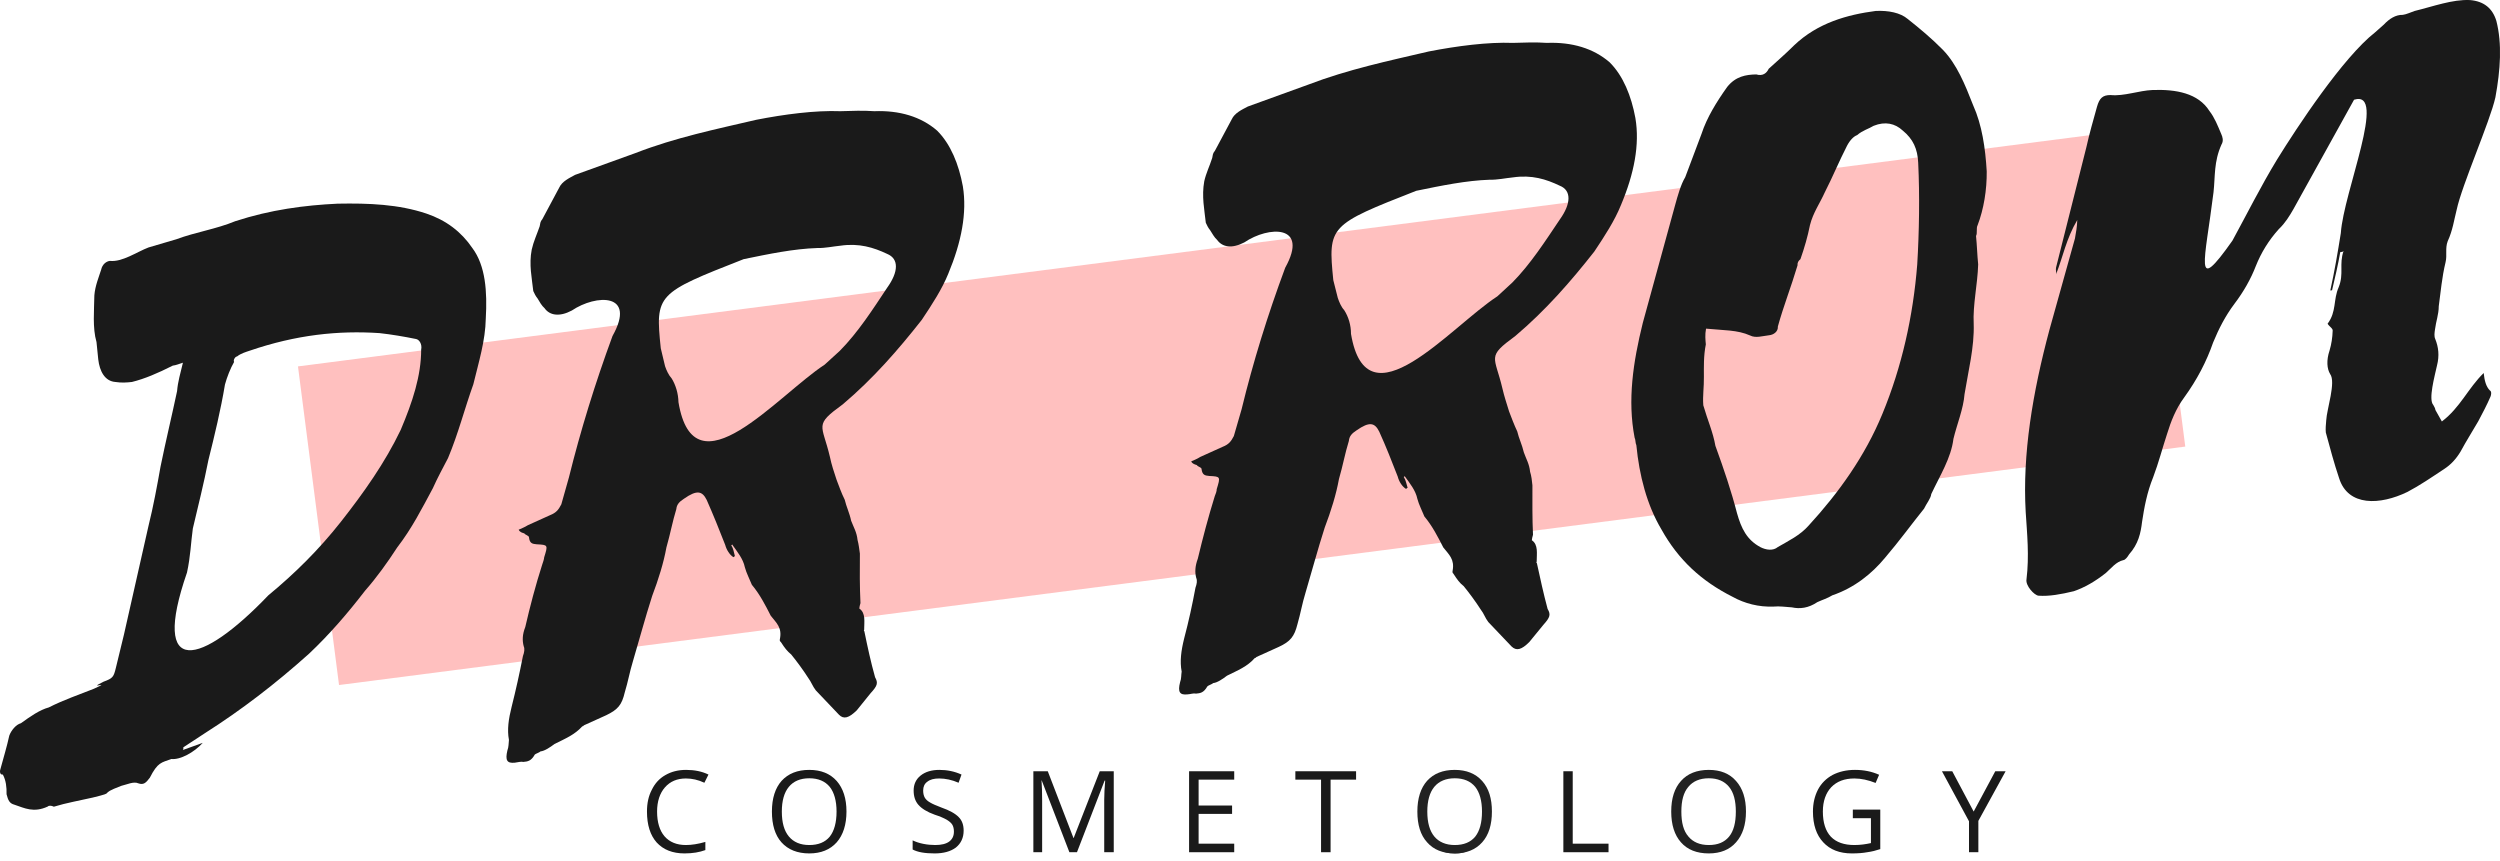 <svg width="90" height="31" viewBox="0 0 90 31" fill="none" xmlns="http://www.w3.org/2000/svg">
<path d="M10.727 13.19L77.192 4.613L78.67 16.077L12.205 24.661L10.727 13.19Z" fill="#FFC0BF"/>
<path d="M6.578 27.002C6.606 26.967 6.606 26.967 6.599 26.904L7.391 26.385C8.68 25.565 9.899 24.633 11.126 23.533C11.868 22.832 12.513 22.082 13.144 21.263C13.564 20.786 13.95 20.247 14.3 19.707C14.826 19.027 15.19 18.305 15.582 17.577C15.758 17.184 15.94 16.855 16.129 16.491C16.5 15.608 16.725 14.711 17.04 13.835C17.236 13.029 17.474 12.258 17.488 11.473C17.544 10.499 17.481 9.567 17.005 8.93C16.605 8.341 16.059 7.928 15.351 7.689C14.349 7.353 13.277 7.311 12.156 7.332C10.972 7.388 9.738 7.549 8.47 7.963C7.776 8.25 7.04 8.355 6.347 8.614L5.345 8.909C4.924 9.07 4.399 9.441 3.957 9.392C3.831 9.406 3.684 9.511 3.642 9.707C3.551 9.995 3.425 10.289 3.397 10.632C3.39 11.172 3.326 11.803 3.474 12.314L3.537 12.938C3.586 13.365 3.775 13.723 4.153 13.751C4.378 13.786 4.56 13.772 4.749 13.751C5.204 13.639 5.681 13.435 6.221 13.162C6.34 13.148 6.431 13.106 6.585 13.057C6.494 13.442 6.403 13.737 6.375 14.08C6.185 14.977 5.968 15.874 5.779 16.799C5.66 17.472 5.52 18.235 5.345 18.936L4.462 22.846L4.174 24.031C4.09 24.381 4.062 24.416 3.726 24.542C3.074 24.864 4.097 24.472 3.383 24.794C2.836 25.012 2.296 25.194 1.757 25.467C1.427 25.558 1.105 25.782 0.755 26.035C0.573 26.084 0.404 26.294 0.334 26.483C0.25 26.869 0.131 27.261 0.019 27.674C-0.009 27.738 -0.023 27.899 0.103 27.885C0.215 28.095 0.243 28.34 0.236 28.592C0.292 28.803 0.334 28.922 0.524 28.971C0.881 29.09 1.21 29.272 1.722 29.034C1.75 28.999 1.841 28.992 1.939 29.041C2.394 28.901 2.857 28.824 3.34 28.712C4.258 28.487 3.46 28.634 4.364 28.291C4.574 28.242 4.812 28.123 4.98 28.2C5.176 28.27 5.261 28.172 5.394 27.997C5.681 27.436 5.807 27.457 6.171 27.324C6.487 27.359 6.991 27.086 7.3 26.742L6.578 27.002ZM9.661 21.431C7.237 23.968 5.408 24.437 6.732 20.611C6.858 20.036 6.872 19.532 6.942 19.027C7.138 18.193 7.342 17.387 7.503 16.561C7.727 15.664 7.944 14.767 8.099 13.842C8.169 13.582 8.295 13.26 8.428 13.029C8.386 12.966 8.47 12.833 8.533 12.833C8.673 12.721 8.855 12.671 8.974 12.63C10.67 12.048 12.184 11.894 13.662 11.992C14.104 12.041 14.552 12.118 14.966 12.202C15.092 12.216 15.204 12.391 15.162 12.588C15.162 13.526 14.854 14.465 14.426 15.475C13.859 16.659 13.095 17.738 12.268 18.789C11.49 19.777 10.614 20.646 9.661 21.431Z" fill="#1A1A1A"/>
<path d="M26.324 19.63C26.324 19.63 26.359 19.623 26.352 19.595C26.535 19.854 26.752 20.113 26.815 20.422C26.871 20.632 26.983 20.842 27.067 21.052C27.354 21.396 27.551 21.781 27.747 22.166C27.957 22.433 28.16 22.594 28.076 23.007C28.055 23.105 28.118 23.098 28.125 23.134C28.237 23.309 28.342 23.449 28.483 23.561C28.693 23.82 28.91 24.114 29.099 24.409C29.204 24.549 29.253 24.703 29.366 24.85L30.206 25.733C30.375 25.901 30.557 25.852 30.844 25.572L31.342 24.955C31.594 24.682 31.615 24.584 31.503 24.381C31.349 23.834 31.23 23.281 31.117 22.727C31.082 22.699 31.11 22.699 31.11 22.671C31.11 22.384 31.173 22.068 30.935 21.907C30.935 21.872 30.956 21.774 30.977 21.711C30.949 21.122 30.949 20.527 30.956 19.931C30.935 19.777 30.914 19.595 30.872 19.441C30.844 19.16 30.732 18.985 30.641 18.747C30.585 18.474 30.466 18.235 30.41 17.99C30.291 17.752 30.206 17.506 30.115 17.268C30.024 16.995 29.933 16.722 29.877 16.448C29.597 15.257 29.288 15.32 30.34 14.556C31.433 13.631 32.33 12.601 33.184 11.515C33.563 10.948 33.913 10.408 34.138 9.854C34.614 8.712 34.817 7.661 34.663 6.708C34.516 5.909 34.222 5.188 33.738 4.704C33.157 4.199 32.379 3.968 31.475 4.003C31.096 3.975 30.662 3.989 30.255 4.003C29.345 3.968 28.237 4.115 27.228 4.312C25.792 4.648 24.32 4.949 22.877 5.51L20.704 6.295C20.501 6.407 20.235 6.526 20.13 6.757L19.527 7.885C19.443 7.983 19.45 8.047 19.429 8.145C19.331 8.432 19.205 8.698 19.142 8.986C19.037 9.525 19.149 10.016 19.198 10.478C19.24 10.569 19.282 10.66 19.352 10.744C19.422 10.864 19.506 11.011 19.604 11.095C19.786 11.354 20.137 11.417 20.585 11.179C21.461 10.59 22.926 10.534 22.05 12.097C21.419 13.814 20.901 15.495 20.48 17.191L20.207 18.158C20.102 18.361 20.018 18.459 19.807 18.544L19.002 18.908C18.882 18.985 18.763 19.027 18.672 19.069C18.714 19.16 18.805 19.181 18.875 19.202C18.91 19.258 19.037 19.279 19.044 19.343C19.065 19.56 19.163 19.581 19.324 19.595C19.73 19.616 19.73 19.616 19.59 20.064C19.59 20.127 19.541 20.26 19.52 20.323C19.282 21.066 19.079 21.837 18.91 22.573C18.805 22.839 18.798 23.056 18.854 23.267C18.896 23.358 18.875 23.484 18.826 23.617C18.7 24.255 18.574 24.829 18.42 25.439C18.308 25.887 18.252 26.266 18.322 26.637C18.308 26.763 18.315 26.89 18.266 27.016C18.182 27.373 18.252 27.485 18.532 27.457C18.658 27.443 18.749 27.408 18.84 27.429C18.994 27.415 19.121 27.401 19.254 27.163C19.282 27.135 19.429 27.086 19.457 27.051C19.611 27.037 19.821 26.89 19.962 26.784C20.354 26.588 20.683 26.455 20.964 26.147C20.992 26.147 20.992 26.147 21.02 26.112L21.826 25.747C22.246 25.544 22.386 25.376 22.491 24.927C22.61 24.542 22.666 24.192 22.785 23.806C23.017 23.028 23.22 22.258 23.479 21.452C23.703 20.863 23.893 20.253 23.991 19.707C24.131 19.223 24.208 18.782 24.348 18.326C24.362 18.172 24.446 18.067 24.622 17.955C25.091 17.626 25.28 17.675 25.441 17.997C25.68 18.537 25.897 19.076 26.107 19.616C26.156 19.798 26.268 19.973 26.401 20.057C26.429 20.057 26.429 20.022 26.457 20.022C26.415 19.868 26.401 19.742 26.324 19.63ZM29.688 13.127C27.992 14.234 24.986 17.857 24.425 14.479C24.418 14.164 24.327 13.863 24.18 13.624C24.075 13.512 23.991 13.33 23.942 13.183L23.788 12.538C23.584 10.59 23.648 10.555 26.773 9.329C27.691 9.14 28.574 8.957 29.422 8.929C29.702 8.936 29.975 8.873 30.255 8.845C30.928 8.747 31.447 8.908 31.937 9.14C32.365 9.315 32.351 9.784 31.937 10.359C31.426 11.13 30.886 11.971 30.234 12.629L29.688 13.127Z" fill="#1A1A1A"/>
<path d="M58.846 15.755C58.888 15.846 58.867 15.937 58.909 16.028C59.014 17.114 59.287 18.179 59.813 19.062C60.422 20.155 61.249 20.919 62.377 21.487C62.805 21.725 63.316 21.858 63.849 21.837C64.066 21.816 64.284 21.851 64.508 21.865C64.795 21.928 65.103 21.893 65.426 21.676C65.608 21.592 65.783 21.543 65.965 21.431C66.75 21.164 67.381 20.66 67.857 20.085C68.39 19.462 68.796 18.894 69.266 18.312C69.343 18.144 69.511 17.941 69.525 17.787C69.833 17.128 70.24 16.491 70.324 15.797C70.457 15.25 70.681 14.725 70.723 14.192C70.856 13.365 71.081 12.496 71.053 11.655C71.018 10.976 71.193 10.24 71.214 9.518C71.179 9.175 71.172 8.831 71.137 8.495C71.193 8.397 71.137 8.208 71.193 8.11C71.417 7.528 71.529 6.827 71.522 6.169C71.473 5.335 71.354 4.501 71.032 3.786C70.737 3.029 70.443 2.315 69.953 1.803C69.532 1.376 69.126 1.039 68.677 0.682C68.411 0.458 67.99 0.373 67.528 0.394C66.505 0.528 65.44 0.822 64.592 1.628C64.276 1.943 63.989 2.188 63.674 2.476C63.597 2.637 63.457 2.749 63.225 2.679C62.854 2.686 62.483 2.749 62.181 3.127C61.796 3.667 61.446 4.235 61.256 4.816L60.668 6.379C60.507 6.645 60.394 7.059 60.303 7.388L59.14 11.627C58.79 13.043 58.586 14.409 58.846 15.755ZM61.417 11.831C62.048 11.894 62.546 11.873 63.001 12.076C63.204 12.181 63.443 12.097 63.688 12.069C63.842 12.055 64.017 11.943 64.003 11.754C64.206 11.018 64.48 10.331 64.711 9.553C64.704 9.462 64.732 9.399 64.816 9.329C64.963 8.908 65.075 8.523 65.159 8.103C65.272 7.654 65.517 7.318 65.692 6.925C65.979 6.365 66.204 5.811 66.491 5.251C66.596 5.047 66.736 4.907 66.855 4.865C67.058 4.69 67.269 4.641 67.451 4.529C67.871 4.361 68.222 4.445 68.495 4.697C68.873 5.005 69.034 5.363 69.055 5.86C69.112 7.045 69.091 8.355 69.02 9.525C68.873 11.382 68.467 13.204 67.766 14.9C67.135 16.434 66.183 17.752 65.11 18.922C64.802 19.272 64.389 19.469 64.003 19.693C63.828 19.84 63.576 19.798 63.38 19.7C62.882 19.434 62.686 19.02 62.532 18.474C62.328 17.682 62.062 16.897 61.754 16.049C61.67 15.559 61.467 15.11 61.319 14.591C61.291 14.255 61.347 13.933 61.34 13.561C61.34 13.218 61.326 12.812 61.41 12.398C61.396 12.244 61.375 12.055 61.417 11.831Z" fill="#1A1A1A"/>
<path d="M74.018 9.63C73.997 9.721 74.039 9.812 74.018 9.876C74.263 9.259 74.382 8.593 74.782 7.92C74.775 8.145 74.74 8.369 74.698 8.586L73.78 11.873C73.17 14.15 72.806 16.35 72.925 18.432C72.974 19.209 73.058 20.008 72.953 20.863C72.918 21.087 73.233 21.431 73.387 21.445C73.766 21.473 74.193 21.396 74.656 21.284C75.048 21.151 75.433 20.926 75.805 20.632C76.008 20.457 76.169 20.226 76.45 20.162C76.506 20.155 76.59 20.057 76.646 19.959C76.982 19.581 77.066 19.195 77.115 18.782C77.192 18.277 77.29 17.731 77.515 17.177C77.711 16.659 77.844 16.14 78.012 15.629C78.152 15.173 78.328 14.718 78.629 14.311C79.091 13.674 79.435 13.015 79.673 12.328C79.876 11.838 80.107 11.382 80.437 10.941C80.773 10.499 81.032 10.037 81.208 9.581C81.404 9.091 81.67 8.656 82.041 8.243C82.266 8.033 82.427 7.766 82.56 7.535L84.746 3.59C85.959 3.211 84.368 6.911 84.27 8.39C84.158 9.091 84.039 9.791 83.891 10.457L83.954 10.45C84.06 10.002 84.172 9.525 84.249 9.077C84.312 9.07 84.34 9.07 84.368 9.035C84.2 9.525 84.389 9.848 84.193 10.338C83.99 10.793 84.123 11.214 83.793 11.655C83.87 11.775 83.996 11.824 83.975 11.922C83.969 12.139 83.933 12.391 83.863 12.622C83.744 12.973 83.772 13.281 83.884 13.463C84.102 13.751 83.765 14.725 83.744 15.131C83.73 15.292 83.716 15.446 83.73 15.573C83.877 16.119 84.032 16.694 84.207 17.212C84.529 18.242 85.685 18.186 86.666 17.71C87.108 17.479 87.549 17.177 87.991 16.883C88.222 16.736 88.418 16.526 88.579 16.259C88.79 15.867 89.007 15.53 89.217 15.166C89.378 14.865 89.532 14.57 89.659 14.276C89.687 14.213 89.701 14.087 89.638 14.059C89.497 13.919 89.441 13.702 89.413 13.428C88.846 13.982 88.572 14.669 87.907 15.173L87.675 14.76C87.668 14.697 87.633 14.641 87.598 14.578C87.416 14.381 87.647 13.547 87.731 13.162C87.823 12.805 87.787 12.496 87.668 12.202C87.626 12.111 87.64 11.985 87.661 11.852C87.696 11.571 87.795 11.312 87.795 11.025C87.865 10.52 87.907 9.988 88.04 9.441C88.103 9.182 88.019 8.944 88.117 8.684C88.299 8.292 88.348 7.906 88.439 7.556C88.628 6.659 89.644 4.368 89.834 3.506C90.016 2.518 90.079 1.572 89.869 0.752C89.729 0.296 89.42 0.044 88.916 0.002C88.285 -0.026 87.591 0.233 86.926 0.395C86.799 0.437 86.624 0.521 86.498 0.535C86.246 0.528 86.015 0.675 85.819 0.885L85.503 1.165C84.347 2.069 82.693 4.578 81.971 5.748C81.383 6.715 80.892 7.703 80.367 8.663C78.944 10.681 79.379 9.42 79.687 6.918C79.75 6.351 79.694 5.825 79.974 5.202C80.058 5.068 80.009 4.921 79.967 4.83C79.841 4.529 79.722 4.228 79.54 3.996C79.133 3.352 78.335 3.211 77.494 3.24C76.996 3.261 76.457 3.471 75.98 3.422C75.7 3.422 75.581 3.527 75.49 3.849C75.356 4.333 75.216 4.816 75.111 5.293L74.018 9.63Z" fill="#1A1A1A"/>
<path d="M24.692 28.025C24.377 28.025 24.125 28.13 23.936 28.347C23.753 28.557 23.655 28.852 23.655 29.216C23.655 29.601 23.747 29.903 23.922 30.106C24.104 30.316 24.363 30.421 24.692 30.421C24.896 30.421 25.127 30.386 25.393 30.309V30.603C25.183 30.68 24.938 30.723 24.643 30.723C24.209 30.723 23.88 30.589 23.641 30.33C23.41 30.071 23.291 29.699 23.291 29.216C23.291 28.915 23.347 28.655 23.466 28.431C23.578 28.2 23.739 28.025 23.95 27.905C24.167 27.779 24.412 27.716 24.7 27.716C25.008 27.716 25.274 27.772 25.505 27.884L25.358 28.179C25.134 28.074 24.917 28.025 24.692 28.025Z" fill="#1A1A1A"/>
<path d="M30.473 29.216C30.473 29.685 30.354 30.057 30.122 30.323C29.884 30.589 29.555 30.723 29.134 30.723C28.707 30.723 28.371 30.589 28.132 30.323C27.901 30.064 27.789 29.692 27.789 29.216C27.789 28.739 27.908 28.368 28.139 28.109C28.378 27.849 28.707 27.716 29.134 27.716C29.555 27.716 29.884 27.849 30.122 28.116C30.354 28.382 30.473 28.746 30.473 29.216ZM28.146 29.216C28.146 29.615 28.23 29.91 28.399 30.113C28.567 30.316 28.812 30.421 29.134 30.421C29.457 30.421 29.702 30.323 29.87 30.12C30.031 29.917 30.116 29.615 30.116 29.216C30.116 28.831 30.031 28.529 29.87 28.326C29.702 28.123 29.457 28.018 29.134 28.018C28.812 28.018 28.567 28.123 28.399 28.326C28.23 28.529 28.146 28.831 28.146 29.216Z" fill="#1A1A1A"/>
<path d="M34.691 29.903C34.691 30.162 34.593 30.365 34.411 30.512C34.222 30.652 33.97 30.723 33.647 30.723C33.304 30.723 33.038 30.68 32.855 30.582V30.253C32.968 30.309 33.101 30.351 33.241 30.379C33.381 30.407 33.528 30.421 33.668 30.421C33.893 30.421 34.061 30.379 34.173 30.295C34.285 30.211 34.341 30.092 34.341 29.938C34.341 29.832 34.32 29.756 34.285 29.692C34.243 29.622 34.173 29.566 34.082 29.51C33.984 29.454 33.843 29.391 33.647 29.328C33.374 29.23 33.185 29.111 33.066 28.978C32.947 28.845 32.891 28.669 32.891 28.459C32.891 28.235 32.975 28.053 33.143 27.919C33.311 27.786 33.535 27.716 33.816 27.716C34.103 27.716 34.369 27.772 34.614 27.884L34.509 28.179C34.271 28.074 34.033 28.025 33.809 28.025C33.626 28.025 33.486 28.06 33.381 28.144C33.283 28.214 33.234 28.319 33.234 28.459C33.234 28.564 33.255 28.648 33.29 28.711C33.325 28.774 33.388 28.837 33.479 28.887C33.57 28.943 33.703 28.999 33.886 29.069C34.187 29.174 34.397 29.293 34.516 29.419C34.635 29.538 34.691 29.699 34.691 29.903Z" fill="#1A1A1A"/>
<path d="M38.498 30.68L37.502 28.095H37.495C37.51 28.298 37.517 28.543 37.517 28.823V30.68H37.201V27.765H37.72L38.645 30.169H38.652L39.591 27.765H40.095V30.68H39.752V28.802C39.752 28.585 39.766 28.354 39.787 28.102H39.766L38.771 30.68H38.498Z" fill="#1A1A1A"/>
<path d="M44.432 30.68H42.807V27.765H44.432V28.067H43.15V28.999H44.355V29.3H43.15V30.372H44.432V30.68Z" fill="#1A1A1A"/>
<path d="M47.901 30.68H47.558V28.067H46.633V27.765H48.819V28.067H47.901V30.68Z" fill="#1A1A1A"/>
<path d="M52.75 30.681C52.638 30.709 52.512 30.723 52.372 30.723C52.239 30.723 52.105 30.709 51.986 30.681H52.75Z" fill="#1A1A1A"/>
<path d="M56.281 30.68V27.765H56.618V30.372H57.907V30.68H56.281Z" fill="#1A1A1A"/>
<path d="M66.702 29.146H67.69V30.568C67.543 30.617 67.382 30.659 67.221 30.68C67.067 30.709 66.877 30.723 66.667 30.723C66.226 30.723 65.882 30.589 65.637 30.323C65.392 30.064 65.266 29.692 65.266 29.216C65.266 28.915 65.329 28.655 65.448 28.424C65.567 28.2 65.742 28.025 65.973 27.898C66.205 27.779 66.471 27.716 66.779 27.716C67.095 27.716 67.382 27.772 67.648 27.892L67.522 28.186C67.256 28.081 67.004 28.025 66.758 28.025C66.401 28.025 66.127 28.13 65.924 28.34C65.728 28.55 65.623 28.845 65.623 29.216C65.623 29.615 65.721 29.917 65.91 30.12C66.106 30.323 66.387 30.421 66.758 30.421C66.968 30.421 67.165 30.393 67.354 30.351V29.454H66.702V29.146Z" fill="#1A1A1A"/>
<path d="M71.052 29.216L71.83 27.765H72.202L71.221 29.552V30.68H70.884V29.566L69.91 27.765H70.281L71.052 29.216Z" fill="#1A1A1A"/>
<path d="M53.709 29.216C53.709 29.685 53.597 30.057 53.359 30.323C53.121 30.589 52.791 30.723 52.371 30.723C51.943 30.723 51.607 30.589 51.376 30.323C51.138 30.064 51.025 29.692 51.025 29.216C51.025 28.739 51.145 28.368 51.376 28.109C51.614 27.849 51.943 27.716 52.371 27.716C52.791 27.716 53.121 27.849 53.359 28.116C53.597 28.382 53.709 28.746 53.709 29.216ZM51.383 29.216C51.383 29.615 51.467 29.91 51.635 30.113C51.803 30.316 52.056 30.421 52.371 30.421C52.693 30.421 52.938 30.323 53.107 30.12C53.268 29.917 53.352 29.615 53.352 29.216C53.352 28.831 53.268 28.529 53.107 28.326C52.938 28.123 52.693 28.018 52.371 28.018C52.056 28.018 51.803 28.123 51.635 28.326C51.467 28.529 51.383 28.831 51.383 29.216Z" fill="#222222"/>
<path d="M62.855 29.216C62.855 29.685 62.736 30.057 62.498 30.323C62.266 30.589 61.937 30.723 61.517 30.723C61.082 30.723 60.746 30.589 60.514 30.323C60.283 30.064 60.164 29.692 60.164 29.216C60.164 28.739 60.283 28.368 60.521 28.109C60.753 27.849 61.089 27.716 61.517 27.716C61.937 27.716 62.266 27.849 62.498 28.116C62.736 28.382 62.855 28.746 62.855 29.216ZM60.529 29.216C60.529 29.615 60.605 29.91 60.781 30.113C60.949 30.316 61.194 30.421 61.517 30.421C61.839 30.421 62.077 30.323 62.245 30.12C62.413 29.917 62.49 29.615 62.49 29.216C62.49 28.831 62.413 28.529 62.245 28.326C62.077 28.123 61.839 28.018 61.517 28.018C61.194 28.018 60.949 28.123 60.781 28.326C60.605 28.529 60.529 28.831 60.529 29.216Z" fill="#222222"/>
<path d="M50.535 17.17C50.535 17.17 50.57 17.163 50.563 17.135C50.752 17.395 50.963 17.654 51.026 17.962C51.082 18.172 51.194 18.383 51.278 18.593C51.565 18.936 51.761 19.322 51.958 19.707C52.168 19.973 52.371 20.134 52.294 20.548C52.273 20.646 52.329 20.639 52.336 20.674C52.448 20.849 52.553 20.996 52.694 21.102C52.904 21.361 53.121 21.655 53.31 21.949C53.422 22.09 53.464 22.244 53.577 22.391L54.417 23.274C54.593 23.442 54.775 23.393 55.055 23.113L55.56 22.496C55.805 22.223 55.833 22.125 55.714 21.921C55.567 21.375 55.447 20.821 55.328 20.275C55.293 20.247 55.321 20.239 55.321 20.212C55.321 19.931 55.384 19.609 55.146 19.448C55.146 19.413 55.167 19.322 55.188 19.252C55.16 18.663 55.167 18.067 55.167 17.472C55.153 17.317 55.132 17.135 55.083 16.981C55.055 16.701 54.943 16.526 54.859 16.287C54.796 16.014 54.677 15.776 54.621 15.531C54.508 15.292 54.417 15.047 54.326 14.809C54.242 14.536 54.151 14.262 54.088 13.989C53.808 12.798 53.506 12.861 54.55 12.097C55.644 11.172 56.541 10.142 57.395 9.056C57.774 8.488 58.124 7.949 58.349 7.395C58.832 6.253 59.035 5.202 58.874 4.249C58.727 3.45 58.433 2.728 57.949 2.245C57.367 1.74 56.59 1.509 55.686 1.544C55.307 1.516 54.873 1.53 54.466 1.544C53.562 1.509 52.448 1.656 51.439 1.852C50.003 2.188 48.531 2.497 47.088 3.05L44.922 3.835C44.712 3.947 44.446 4.066 44.341 4.298L43.738 5.426C43.654 5.524 43.661 5.587 43.64 5.685C43.549 5.972 43.416 6.239 43.353 6.526C43.255 7.066 43.36 7.556 43.409 8.019C43.451 8.11 43.493 8.201 43.563 8.285C43.64 8.404 43.717 8.551 43.815 8.635C44.004 8.902 44.355 8.958 44.796 8.726C45.672 8.131 47.137 8.075 46.268 9.637C45.63 11.354 45.111 13.036 44.698 14.732L44.418 15.699C44.313 15.902 44.229 16 44.018 16.084L43.212 16.448C43.093 16.526 42.974 16.568 42.883 16.61C42.925 16.701 43.023 16.722 43.086 16.743C43.121 16.806 43.255 16.82 43.255 16.883C43.283 17.1 43.374 17.121 43.535 17.135C43.941 17.156 43.941 17.156 43.801 17.612C43.808 17.668 43.759 17.801 43.731 17.864C43.5 18.607 43.297 19.378 43.121 20.113C43.023 20.38 43.009 20.597 43.065 20.807C43.107 20.898 43.086 21.024 43.037 21.157C42.918 21.795 42.792 22.37 42.631 22.979C42.519 23.428 42.47 23.813 42.54 24.178C42.519 24.304 42.533 24.43 42.484 24.556C42.393 24.913 42.47 25.026 42.743 24.998C42.869 24.991 42.96 24.948 43.058 24.97C43.212 24.956 43.332 24.942 43.465 24.71C43.493 24.675 43.647 24.626 43.675 24.591C43.829 24.577 44.032 24.43 44.172 24.325C44.565 24.129 44.894 24.003 45.175 23.687C45.203 23.687 45.203 23.687 45.231 23.652L46.036 23.288C46.457 23.092 46.597 22.916 46.709 22.468C46.821 22.082 46.877 21.732 46.996 21.347C47.228 20.569 47.431 19.798 47.69 18.992C47.914 18.404 48.104 17.794 48.202 17.247C48.342 16.771 48.419 16.322 48.559 15.874C48.573 15.713 48.657 15.608 48.833 15.495C49.302 15.166 49.491 15.215 49.652 15.538C49.898 16.077 50.108 16.617 50.318 17.156C50.367 17.346 50.479 17.514 50.612 17.598C50.647 17.598 50.64 17.563 50.675 17.563C50.626 17.409 50.612 17.289 50.535 17.17ZM53.906 10.667C52.203 11.775 49.204 15.397 48.636 12.02C48.636 11.704 48.545 11.403 48.391 11.165C48.286 11.053 48.209 10.871 48.16 10.723L47.999 10.086C47.802 8.131 47.858 8.096 50.984 6.869C51.902 6.68 52.792 6.498 53.633 6.47C53.913 6.477 54.186 6.414 54.466 6.386C55.146 6.288 55.658 6.449 56.155 6.687C56.576 6.855 56.562 7.332 56.155 7.899C55.637 8.67 55.097 9.511 54.445 10.17L53.906 10.667Z" fill="#1A1A1A"/>
</svg>
